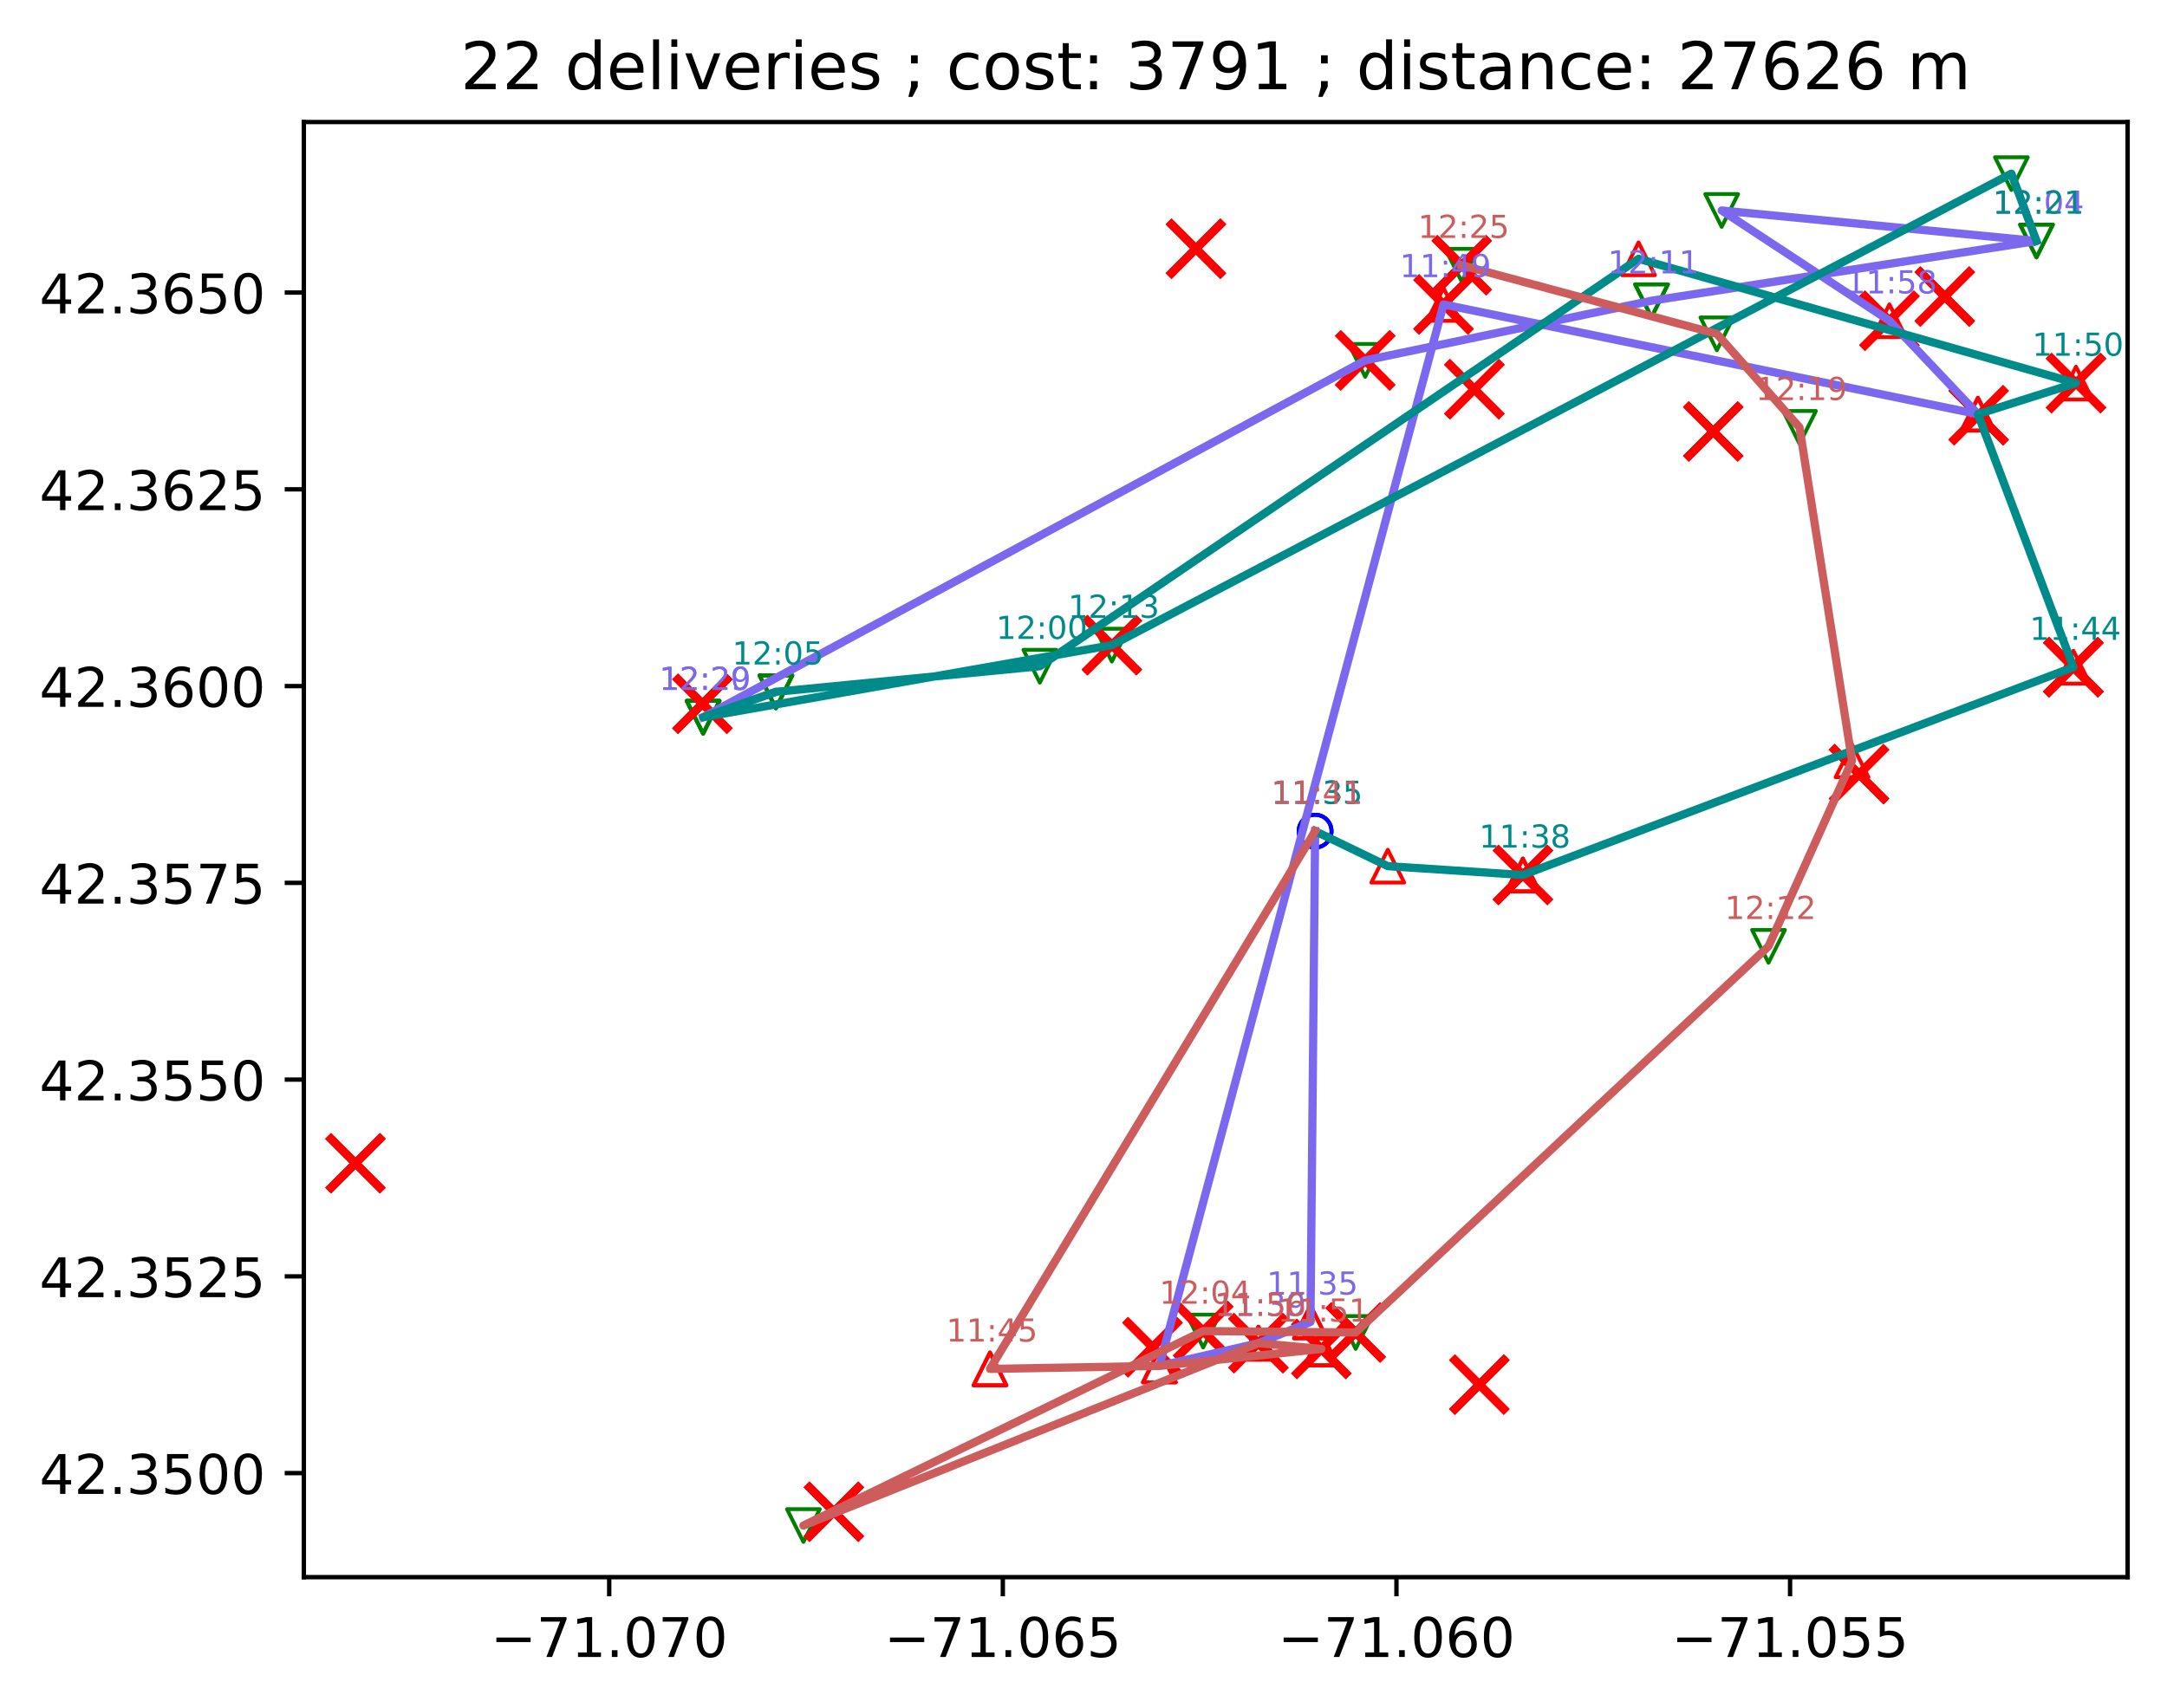 <?xml version="1.0" encoding="utf-8" standalone="no"?>
<!DOCTYPE svg PUBLIC "-//W3C//DTD SVG 1.1//EN"
  "http://www.w3.org/Graphics/SVG/1.1/DTD/svg11.dtd">
<!-- Created with matplotlib (https://matplotlib.org/) -->
<svg height="312.308pt" version="1.1" viewBox="0 0 396.198 312.308" width="396.198pt" xmlns="http://www.w3.org/2000/svg" xmlns:xlink="http://www.w3.org/1999/xlink">
 <defs>
  <style type="text/css">*{stroke-linecap:butt;stroke-linejoin:round;}</style>
 </defs>
 <g id="figure_1">
  <g id="patch_1">
   <path d="M 0 312.308 
L 396.198 312.308 
L 396.198 0 
L 0 0 
z
" style="fill:#ffffff;"/>
  </g>
  <g id="axes_1">
   <g id="patch_2">
    <path d="M 55.553 288.43 
L 388.998 288.43 
L 388.998 22.318 
L 55.553 22.318 
z
" style="fill:#ffffff;"/>
   </g>
   <g id="PathCollection_1">
    <path clip-path="url(#p4c8fd17d33)" d="M 240.447 154.999 
C 241.243 154.999 242.006 154.683 242.569 154.12 
C 243.131 153.558 243.447 152.794 243.447 151.999 
C 243.447 151.203 243.131 150.44 242.569 149.878 
C 242.006 149.315 241.243 148.999 240.447 148.999 
C 239.652 148.999 238.889 149.315 238.326 149.878 
C 237.764 150.44 237.447 151.203 237.447 151.999 
C 237.447 152.794 237.764 153.558 238.326 154.12 
C 238.889 154.683 239.652 154.999 240.447 154.999 
z
" style="fill:none;stroke:#0000ff;stroke-width:0.7;"/>
   </g>
   <g id="PathCollection_2">
    <path clip-path="url(#p4c8fd17d33)" d="M 239.598 238.757 
L 236.598 244.757 
L 242.598 244.757 
z
" style="fill:none;stroke:#ff0000;stroke-width:0.7;"/>
   </g>
   <g id="PathCollection_3">
    <path clip-path="url(#p4c8fd17d33)" d="M 239.598 238.757 
L 236.598 244.757 
L 242.598 244.757 
z
" style="fill:none;stroke:#ff0000;stroke-width:0.7;"/>
   </g>
   <g id="PathCollection_4">
    <path clip-path="url(#p4c8fd17d33)" d="M 230.084 242.643 
L 227.084 248.643 
L 233.084 248.643 
z
" style="fill:none;stroke:#ff0000;stroke-width:0.7;"/>
   </g>
   <g id="PathCollection_5">
    <path clip-path="url(#p4c8fd17d33)" d="M 230.084 242.643 
L 227.084 248.643 
L 233.084 248.643 
z
" style="fill:none;stroke:#ff0000;stroke-width:0.7;"/>
   </g>
   <g id="PathCollection_6">
    <path clip-path="url(#p4c8fd17d33)" d="M 211.977 246.803 
L 208.977 252.803 
L 214.977 252.803 
z
" style="fill:none;stroke:#ff0000;stroke-width:0.7;"/>
   </g>
   <g id="PathCollection_7">
    <path clip-path="url(#p4c8fd17d33)" d="M 263.923 52.677 
L 260.923 58.677 
L 266.923 58.677 
z
" style="fill:none;stroke:#ff0000;stroke-width:0.7;"/>
   </g>
   <g id="PathCollection_8">
    <path clip-path="url(#p4c8fd17d33)" d="M 361.627 72.742 
L 358.627 78.742 
L 364.627 78.742 
z
" style="fill:none;stroke:#ff0000;stroke-width:0.7;"/>
   </g>
   <g id="PathCollection_9">
    <path clip-path="url(#p4c8fd17d33)" d="M 345.448 55.657 
L 342.448 61.657 
L 348.448 61.657 
z
" style="fill:none;stroke:#ff0000;stroke-width:0.7;"/>
   </g>
   <g id="PathCollection_10">
    <path clip-path="url(#p4c8fd17d33)" d="M 314.776 41.491 
L 317.776 35.491 
L 311.776 35.491 
z
" style="fill:none;stroke:#008000;stroke-width:0.7;"/>
   </g>
   <g id="PathCollection_11">
    <path clip-path="url(#p4c8fd17d33)" d="M 372.335 47.076 
L 375.335 41.076 
L 369.335 41.076 
z
" style="fill:none;stroke:#008000;stroke-width:0.7;"/>
   </g>
   <g id="PathCollection_12">
    <path clip-path="url(#p4c8fd17d33)" d="M 301.951 58.001 
L 304.951 52.001 
L 298.951 52.001 
z
" style="fill:none;stroke:#008000;stroke-width:0.7;"/>
   </g>
   <g id="PathCollection_13">
    <path clip-path="url(#p4c8fd17d33)" d="M 301.951 58.001 
L 304.951 52.001 
L 298.951 52.001 
z
" style="fill:none;stroke:#008000;stroke-width:0.7;"/>
   </g>
   <g id="PathCollection_14">
    <path clip-path="url(#p4c8fd17d33)" d="M 249.602 68.911 
L 252.602 62.911 
L 246.602 62.911 
z
" style="fill:none;stroke:#008000;stroke-width:0.7;"/>
   </g>
   <g id="PathCollection_15">
    <path clip-path="url(#p4c8fd17d33)" d="M 128.552 134.171 
L 131.552 128.171 
L 125.552 128.171 
z
" style="fill:none;stroke:#008000;stroke-width:0.7;"/>
   </g>
   <g id="PathCollection_16">
    <path clip-path="url(#p4c8fd17d33)" d="M 141.866 129.522 
L 144.866 123.522 
L 138.866 123.522 
z
" style="fill:none;stroke:#008000;stroke-width:0.7;"/>
   </g>
   <g id="PathCollection_17">
    <path clip-path="url(#p4c8fd17d33)" d="M 128.552 134.171 
L 131.552 128.171 
L 125.552 128.171 
z
" style="fill:none;stroke:#008000;stroke-width:0.7;"/>
   </g>
   <g id="PathCollection_18">
    <defs>
     <path d="M -5 5 
L 5 -5 
M -5 -5 
L 5 5 
" id="m16208bd6ae" style="stroke:#ff0000;stroke-width:1.5;"/>
    </defs>
    <g clip-path="url(#p4c8fd17d33)">
     <use style="fill:#ff0000;stroke:#ff0000;stroke-width:1.5;" x="218.656" xlink:href="#m16208bd6ae" y="45.487"/>
     <use style="fill:#ff0000;stroke:#ff0000;stroke-width:1.5;" x="379.561" xlink:href="#m16208bd6ae" y="70.056"/>
     <use style="fill:#ff0000;stroke:#ff0000;stroke-width:1.5;" x="152.46" xlink:href="#m16208bd6ae" y="276.474"/>
     <use style="fill:#ff0000;stroke:#ff0000;stroke-width:1.5;" x="313.236" xlink:href="#m16208bd6ae" y="78.908"/>
     <use style="fill:#ff0000;stroke:#ff0000;stroke-width:1.5;" x="64.99" xlink:href="#m16208bd6ae" y="212.74"/>
     <use style="fill:#ff0000;stroke:#ff0000;stroke-width:1.5;" x="263.923" xlink:href="#m16208bd6ae" y="55.677"/>
     <use style="fill:#ff0000;stroke:#ff0000;stroke-width:1.5;" x="269.566" xlink:href="#m16208bd6ae" y="71.179"/>
     <use style="fill:#ff0000;stroke:#ff0000;stroke-width:1.5;" x="230.084" xlink:href="#m16208bd6ae" y="245.643"/>
     <use style="fill:#ff0000;stroke:#ff0000;stroke-width:1.5;" x="267.248" xlink:href="#m16208bd6ae" y="48.509"/>
     <use style="fill:#ff0000;stroke:#ff0000;stroke-width:1.5;" x="278.432" xlink:href="#m16208bd6ae" y="160.016"/>
     <use style="fill:#ff0000;stroke:#ff0000;stroke-width:1.5;" x="128.423" xlink:href="#m16208bd6ae" y="128.71"/>
     <use style="fill:#ff0000;stroke:#ff0000;stroke-width:1.5;" x="379.086" xlink:href="#m16208bd6ae" y="122.017"/>
     <use style="fill:#ff0000;stroke:#ff0000;stroke-width:1.5;" x="339.892" xlink:href="#m16208bd6ae" y="141.578"/>
     <use style="fill:#ff0000;stroke:#ff0000;stroke-width:1.5;" x="361.756" xlink:href="#m16208bd6ae" y="75.943"/>
     <use style="fill:#ff0000;stroke:#ff0000;stroke-width:1.5;" x="355.567" xlink:href="#m16208bd6ae" y="54.238"/>
     <use style="fill:#ff0000;stroke:#ff0000;stroke-width:1.5;" x="247.86" xlink:href="#m16208bd6ae" y="243.686"/>
     <use style="fill:#ff0000;stroke:#ff0000;stroke-width:1.5;" x="379.086" xlink:href="#m16208bd6ae" y="122.017"/>
     <use style="fill:#ff0000;stroke:#ff0000;stroke-width:1.5;" x="219.98" xlink:href="#m16208bd6ae" y="243.427"/>
     <use style="fill:#ff0000;stroke:#ff0000;stroke-width:1.5;" x="241.585" xlink:href="#m16208bd6ae" y="246.694"/>
     <use style="fill:#ff0000;stroke:#ff0000;stroke-width:1.5;" x="249.602" xlink:href="#m16208bd6ae" y="65.911"/>
     <use style="fill:#ff0000;stroke:#ff0000;stroke-width:1.5;" x="345.448" xlink:href="#m16208bd6ae" y="58.657"/>
     <use style="fill:#ff0000;stroke:#ff0000;stroke-width:1.5;" x="210.71" xlink:href="#m16208bd6ae" y="246.377"/>
     <use style="fill:#ff0000;stroke:#ff0000;stroke-width:1.5;" x="270.472" xlink:href="#m16208bd6ae" y="253.214"/>
     <use style="fill:#ff0000;stroke:#ff0000;stroke-width:1.5;" x="203.283" xlink:href="#m16208bd6ae" y="117.987"/>
    </g>
   </g>
   <g id="PathCollection_19">
    <path clip-path="url(#p4c8fd17d33)" d="M 240.447 154.999 
C 241.243 154.999 242.006 154.683 242.569 154.12 
C 243.131 153.558 243.447 152.794 243.447 151.999 
C 243.447 151.203 243.131 150.44 242.569 149.878 
C 242.006 149.315 241.243 148.999 240.447 148.999 
C 239.652 148.999 238.889 149.315 238.326 149.878 
C 237.764 150.44 237.447 151.203 237.447 151.999 
C 237.447 152.794 237.764 153.558 238.326 154.12 
C 238.889 154.683 239.652 154.999 240.447 154.999 
z
" style="fill:none;stroke:#0000ff;stroke-width:0.7;"/>
   </g>
   <g id="PathCollection_20">
    <path clip-path="url(#p4c8fd17d33)" d="M 253.733 155.404 
L 250.733 161.404 
L 256.733 161.404 
z
" style="fill:none;stroke:#ff0000;stroke-width:0.7;"/>
   </g>
   <g id="PathCollection_21">
    <path clip-path="url(#p4c8fd17d33)" d="M 278.432 157.016 
L 275.432 163.016 
L 281.432 163.016 
z
" style="fill:none;stroke:#ff0000;stroke-width:0.7;"/>
   </g>
   <g id="PathCollection_22">
    <path clip-path="url(#p4c8fd17d33)" d="M 278.432 157.016 
L 275.432 163.016 
L 281.432 163.016 
z
" style="fill:none;stroke:#ff0000;stroke-width:0.7;"/>
   </g>
   <g id="PathCollection_23">
    <path clip-path="url(#p4c8fd17d33)" d="M 379.086 119.017 
L 376.086 125.017 
L 382.086 125.017 
z
" style="fill:none;stroke:#ff0000;stroke-width:0.7;"/>
   </g>
   <g id="PathCollection_24">
    <path clip-path="url(#p4c8fd17d33)" d="M 361.627 72.742 
L 358.627 78.742 
L 364.627 78.742 
z
" style="fill:none;stroke:#ff0000;stroke-width:0.7;"/>
   </g>
   <g id="PathCollection_25">
    <path clip-path="url(#p4c8fd17d33)" d="M 379.561 67.056 
L 376.561 73.056 
L 382.561 73.056 
z
" style="fill:none;stroke:#ff0000;stroke-width:0.7;"/>
   </g>
   <g id="PathCollection_26">
    <path clip-path="url(#p4c8fd17d33)" d="M 299.576 44.329 
L 296.576 50.329 
L 302.576 50.329 
z
" style="fill:none;stroke:#ff0000;stroke-width:0.7;"/>
   </g>
   <g id="PathCollection_27">
    <path clip-path="url(#p4c8fd17d33)" d="M 190.113 124.844 
L 193.113 118.844 
L 187.113 118.844 
z
" style="fill:none;stroke:#008000;stroke-width:0.7;"/>
   </g>
   <g id="PathCollection_28">
    <path clip-path="url(#p4c8fd17d33)" d="M 141.866 129.522 
L 144.866 123.522 
L 138.866 123.522 
z
" style="fill:none;stroke:#008000;stroke-width:0.7;"/>
   </g>
   <g id="PathCollection_29">
    <path clip-path="url(#p4c8fd17d33)" d="M 141.866 129.522 
L 144.866 123.522 
L 138.866 123.522 
z
" style="fill:none;stroke:#008000;stroke-width:0.7;"/>
   </g>
   <g id="PathCollection_30">
    <path clip-path="url(#p4c8fd17d33)" d="M 128.552 134.171 
L 131.552 128.171 
L 125.552 128.171 
z
" style="fill:none;stroke:#008000;stroke-width:0.7;"/>
   </g>
   <g id="PathCollection_31">
    <path clip-path="url(#p4c8fd17d33)" d="M 203.283 120.987 
L 206.283 114.987 
L 200.283 114.987 
z
" style="fill:none;stroke:#008000;stroke-width:0.7;"/>
   </g>
   <g id="PathCollection_32">
    <path clip-path="url(#p4c8fd17d33)" d="M 367.744 34.755 
L 370.744 28.755 
L 364.744 28.755 
z
" style="fill:none;stroke:#008000;stroke-width:0.7;"/>
   </g>
   <g id="PathCollection_33">
    <path clip-path="url(#p4c8fd17d33)" d="M 372.335 47.076 
L 375.335 41.076 
L 369.335 41.076 
z
" style="fill:none;stroke:#008000;stroke-width:0.7;"/>
   </g>
   <g id="PathCollection_34">
    <g clip-path="url(#p4c8fd17d33)">
     <use style="fill:#ff0000;stroke:#ff0000;stroke-width:1.5;" x="218.656" xlink:href="#m16208bd6ae" y="45.487"/>
     <use style="fill:#ff0000;stroke:#ff0000;stroke-width:1.5;" x="379.561" xlink:href="#m16208bd6ae" y="70.056"/>
     <use style="fill:#ff0000;stroke:#ff0000;stroke-width:1.5;" x="152.46" xlink:href="#m16208bd6ae" y="276.474"/>
     <use style="fill:#ff0000;stroke:#ff0000;stroke-width:1.5;" x="313.236" xlink:href="#m16208bd6ae" y="78.908"/>
     <use style="fill:#ff0000;stroke:#ff0000;stroke-width:1.5;" x="64.99" xlink:href="#m16208bd6ae" y="212.74"/>
     <use style="fill:#ff0000;stroke:#ff0000;stroke-width:1.5;" x="263.923" xlink:href="#m16208bd6ae" y="55.677"/>
     <use style="fill:#ff0000;stroke:#ff0000;stroke-width:1.5;" x="269.566" xlink:href="#m16208bd6ae" y="71.179"/>
     <use style="fill:#ff0000;stroke:#ff0000;stroke-width:1.5;" x="230.084" xlink:href="#m16208bd6ae" y="245.643"/>
     <use style="fill:#ff0000;stroke:#ff0000;stroke-width:1.5;" x="267.248" xlink:href="#m16208bd6ae" y="48.509"/>
     <use style="fill:#ff0000;stroke:#ff0000;stroke-width:1.5;" x="278.432" xlink:href="#m16208bd6ae" y="160.016"/>
     <use style="fill:#ff0000;stroke:#ff0000;stroke-width:1.5;" x="128.423" xlink:href="#m16208bd6ae" y="128.71"/>
     <use style="fill:#ff0000;stroke:#ff0000;stroke-width:1.5;" x="379.086" xlink:href="#m16208bd6ae" y="122.017"/>
     <use style="fill:#ff0000;stroke:#ff0000;stroke-width:1.5;" x="339.892" xlink:href="#m16208bd6ae" y="141.578"/>
     <use style="fill:#ff0000;stroke:#ff0000;stroke-width:1.5;" x="361.756" xlink:href="#m16208bd6ae" y="75.943"/>
     <use style="fill:#ff0000;stroke:#ff0000;stroke-width:1.5;" x="355.567" xlink:href="#m16208bd6ae" y="54.238"/>
     <use style="fill:#ff0000;stroke:#ff0000;stroke-width:1.5;" x="247.86" xlink:href="#m16208bd6ae" y="243.686"/>
     <use style="fill:#ff0000;stroke:#ff0000;stroke-width:1.5;" x="379.086" xlink:href="#m16208bd6ae" y="122.017"/>
     <use style="fill:#ff0000;stroke:#ff0000;stroke-width:1.5;" x="219.98" xlink:href="#m16208bd6ae" y="243.427"/>
     <use style="fill:#ff0000;stroke:#ff0000;stroke-width:1.5;" x="241.585" xlink:href="#m16208bd6ae" y="246.694"/>
     <use style="fill:#ff0000;stroke:#ff0000;stroke-width:1.5;" x="249.602" xlink:href="#m16208bd6ae" y="65.911"/>
     <use style="fill:#ff0000;stroke:#ff0000;stroke-width:1.5;" x="345.448" xlink:href="#m16208bd6ae" y="58.657"/>
     <use style="fill:#ff0000;stroke:#ff0000;stroke-width:1.5;" x="210.71" xlink:href="#m16208bd6ae" y="246.377"/>
     <use style="fill:#ff0000;stroke:#ff0000;stroke-width:1.5;" x="270.472" xlink:href="#m16208bd6ae" y="253.214"/>
     <use style="fill:#ff0000;stroke:#ff0000;stroke-width:1.5;" x="203.283" xlink:href="#m16208bd6ae" y="117.987"/>
    </g>
   </g>
   <g id="PathCollection_35">
    <path clip-path="url(#p4c8fd17d33)" d="M 240.447 154.999 
C 241.243 154.999 242.006 154.683 242.569 154.12 
C 243.131 153.558 243.447 152.794 243.447 151.999 
C 243.447 151.203 243.131 150.44 242.569 149.878 
C 242.006 149.315 241.243 148.999 240.447 148.999 
C 239.652 148.999 238.889 149.315 238.326 149.878 
C 237.764 150.44 237.447 151.203 237.447 151.999 
C 237.447 152.794 237.764 153.558 238.326 154.12 
C 238.889 154.683 239.652 154.999 240.447 154.999 
z
" style="fill:none;stroke:#0000ff;stroke-width:0.7;"/>
   </g>
   <g id="PathCollection_36">
    <path clip-path="url(#p4c8fd17d33)" d="M 181.002 247.35 
L 178.002 253.35 
L 184.002 253.35 
z
" style="fill:none;stroke:#ff0000;stroke-width:0.7;"/>
   </g>
   <g id="PathCollection_37">
    <path clip-path="url(#p4c8fd17d33)" d="M 181.002 247.35 
L 178.002 253.35 
L 184.002 253.35 
z
" style="fill:none;stroke:#ff0000;stroke-width:0.7;"/>
   </g>
   <g id="PathCollection_38">
    <path clip-path="url(#p4c8fd17d33)" d="M 211.977 246.803 
L 208.977 252.803 
L 214.977 252.803 
z
" style="fill:none;stroke:#ff0000;stroke-width:0.7;"/>
   </g>
   <g id="PathCollection_39">
    <path clip-path="url(#p4c8fd17d33)" d="M 241.585 243.694 
L 238.585 249.694 
L 244.585 249.694 
z
" style="fill:none;stroke:#ff0000;stroke-width:0.7;"/>
   </g>
   <g id="PathCollection_40">
    <path clip-path="url(#p4c8fd17d33)" d="M 241.585 243.694 
L 238.585 249.694 
L 244.585 249.694 
z
" style="fill:none;stroke:#ff0000;stroke-width:0.7;"/>
   </g>
   <g id="PathCollection_41">
    <path clip-path="url(#p4c8fd17d33)" d="M 230.084 242.643 
L 227.084 248.643 
L 233.084 248.643 
z
" style="fill:none;stroke:#ff0000;stroke-width:0.7;"/>
   </g>
   <g id="PathCollection_42">
    <path clip-path="url(#p4c8fd17d33)" d="M 146.889 281.993 
L 149.889 275.993 
L 143.889 275.993 
z
" style="fill:none;stroke:#008000;stroke-width:0.7;"/>
   </g>
   <g id="PathCollection_43">
    <path clip-path="url(#p4c8fd17d33)" d="M 219.98 246.427 
L 222.98 240.427 
L 216.98 240.427 
z
" style="fill:none;stroke:#008000;stroke-width:0.7;"/>
   </g>
   <g id="PathCollection_44">
    <path clip-path="url(#p4c8fd17d33)" d="M 247.86 246.686 
L 250.86 240.686 
L 244.86 240.686 
z
" style="fill:none;stroke:#008000;stroke-width:0.7;"/>
   </g>
   <g id="PathCollection_45">
    <path clip-path="url(#p4c8fd17d33)" d="M 323.34 176.071 
L 326.34 170.071 
L 320.34 170.071 
z
" style="fill:none;stroke:#008000;stroke-width:0.7;"/>
   </g>
   <g id="PathCollection_46">
    <path clip-path="url(#p4c8fd17d33)" d="M 338.611 136.131 
L 335.611 142.131 
L 341.611 142.131 
z
" style="fill:none;stroke:#ff0000;stroke-width:0.7;"/>
   </g>
   <g id="PathCollection_47">
    <path clip-path="url(#p4c8fd17d33)" d="M 329.011 81.16 
L 332.011 75.16 
L 326.011 75.16 
z
" style="fill:none;stroke:#008000;stroke-width:0.7;"/>
   </g>
   <g id="PathCollection_48">
    <path clip-path="url(#p4c8fd17d33)" d="M 313.898 64.06 
L 316.898 58.06 
L 310.898 58.06 
z
" style="fill:none;stroke:#008000;stroke-width:0.7;"/>
   </g>
   <g id="PathCollection_49">
    <path clip-path="url(#p4c8fd17d33)" d="M 267.248 51.509 
L 270.248 45.509 
L 264.248 45.509 
z
" style="fill:none;stroke:#008000;stroke-width:0.7;"/>
   </g>
   <g id="PathCollection_50">
    <g clip-path="url(#p4c8fd17d33)">
     <use style="fill:#ff0000;stroke:#ff0000;stroke-width:1.5;" x="218.656" xlink:href="#m16208bd6ae" y="45.487"/>
     <use style="fill:#ff0000;stroke:#ff0000;stroke-width:1.5;" x="379.561" xlink:href="#m16208bd6ae" y="70.056"/>
     <use style="fill:#ff0000;stroke:#ff0000;stroke-width:1.5;" x="152.46" xlink:href="#m16208bd6ae" y="276.474"/>
     <use style="fill:#ff0000;stroke:#ff0000;stroke-width:1.5;" x="313.236" xlink:href="#m16208bd6ae" y="78.908"/>
     <use style="fill:#ff0000;stroke:#ff0000;stroke-width:1.5;" x="64.99" xlink:href="#m16208bd6ae" y="212.74"/>
     <use style="fill:#ff0000;stroke:#ff0000;stroke-width:1.5;" x="263.923" xlink:href="#m16208bd6ae" y="55.677"/>
     <use style="fill:#ff0000;stroke:#ff0000;stroke-width:1.5;" x="269.566" xlink:href="#m16208bd6ae" y="71.179"/>
     <use style="fill:#ff0000;stroke:#ff0000;stroke-width:1.5;" x="230.084" xlink:href="#m16208bd6ae" y="245.643"/>
     <use style="fill:#ff0000;stroke:#ff0000;stroke-width:1.5;" x="267.248" xlink:href="#m16208bd6ae" y="48.509"/>
     <use style="fill:#ff0000;stroke:#ff0000;stroke-width:1.5;" x="278.432" xlink:href="#m16208bd6ae" y="160.016"/>
     <use style="fill:#ff0000;stroke:#ff0000;stroke-width:1.5;" x="128.423" xlink:href="#m16208bd6ae" y="128.71"/>
     <use style="fill:#ff0000;stroke:#ff0000;stroke-width:1.5;" x="379.086" xlink:href="#m16208bd6ae" y="122.017"/>
     <use style="fill:#ff0000;stroke:#ff0000;stroke-width:1.5;" x="339.892" xlink:href="#m16208bd6ae" y="141.578"/>
     <use style="fill:#ff0000;stroke:#ff0000;stroke-width:1.5;" x="361.756" xlink:href="#m16208bd6ae" y="75.943"/>
     <use style="fill:#ff0000;stroke:#ff0000;stroke-width:1.5;" x="355.567" xlink:href="#m16208bd6ae" y="54.238"/>
     <use style="fill:#ff0000;stroke:#ff0000;stroke-width:1.5;" x="247.86" xlink:href="#m16208bd6ae" y="243.686"/>
     <use style="fill:#ff0000;stroke:#ff0000;stroke-width:1.5;" x="379.086" xlink:href="#m16208bd6ae" y="122.017"/>
     <use style="fill:#ff0000;stroke:#ff0000;stroke-width:1.5;" x="219.98" xlink:href="#m16208bd6ae" y="243.427"/>
     <use style="fill:#ff0000;stroke:#ff0000;stroke-width:1.5;" x="241.585" xlink:href="#m16208bd6ae" y="246.694"/>
     <use style="fill:#ff0000;stroke:#ff0000;stroke-width:1.5;" x="249.602" xlink:href="#m16208bd6ae" y="65.911"/>
     <use style="fill:#ff0000;stroke:#ff0000;stroke-width:1.5;" x="345.448" xlink:href="#m16208bd6ae" y="58.657"/>
     <use style="fill:#ff0000;stroke:#ff0000;stroke-width:1.5;" x="210.71" xlink:href="#m16208bd6ae" y="246.377"/>
     <use style="fill:#ff0000;stroke:#ff0000;stroke-width:1.5;" x="270.472" xlink:href="#m16208bd6ae" y="253.214"/>
     <use style="fill:#ff0000;stroke:#ff0000;stroke-width:1.5;" x="203.283" xlink:href="#m16208bd6ae" y="117.987"/>
    </g>
   </g>
   <g id="matplotlib.axis_1">
    <g id="xtick_1">
     <g id="line2d_1">
      <defs>
       <path d="M 0 0 
L 0 3.5 
" id="m3939047cc5" style="stroke:#000000;stroke-width:0.8;"/>
      </defs>
      <g>
       <use style="stroke:#000000;stroke-width:0.8;" x="111.381" xlink:href="#m3939047cc5" y="288.43"/>
      </g>
     </g>
     <g id="text_1">
      <!-- −71.070 -->
      <g transform="translate(89.695 303.029)scale(0.1 -0.1)">
       <defs>
        <path d="M 10.594 35.5 
L 73.188 35.5 
L 73.188 27.203 
L 10.594 27.203 
z
" id="DejaVuSans-8722"/>
        <path d="M 8.203 72.906 
L 55.078 72.906 
L 55.078 68.703 
L 28.609 0 
L 18.312 0 
L 43.219 64.594 
L 8.203 64.594 
z
" id="DejaVuSans-55"/>
        <path d="M 12.406 8.297 
L 28.516 8.297 
L 28.516 63.922 
L 10.984 60.406 
L 10.984 69.391 
L 28.422 72.906 
L 38.281 72.906 
L 38.281 8.297 
L 54.391 8.297 
L 54.391 0 
L 12.406 0 
z
" id="DejaVuSans-49"/>
        <path d="M 10.688 12.406 
L 21 12.406 
L 21 0 
L 10.688 0 
z
" id="DejaVuSans-46"/>
        <path d="M 31.781 66.406 
Q 24.172 66.406 20.328 58.906 
Q 16.5 51.422 16.5 36.375 
Q 16.5 21.391 20.328 13.891 
Q 24.172 6.391 31.781 6.391 
Q 39.453 6.391 43.281 13.891 
Q 47.125 21.391 47.125 36.375 
Q 47.125 51.422 43.281 58.906 
Q 39.453 66.406 31.781 66.406 
z
M 31.781 74.219 
Q 44.047 74.219 50.516 64.516 
Q 56.984 54.828 56.984 36.375 
Q 56.984 17.969 50.516 8.266 
Q 44.047 -1.422 31.781 -1.422 
Q 19.531 -1.422 13.062 8.266 
Q 6.594 17.969 6.594 36.375 
Q 6.594 54.828 13.062 64.516 
Q 19.531 74.219 31.781 74.219 
z
" id="DejaVuSans-48"/>
       </defs>
       <use xlink:href="#DejaVuSans-8722"/>
       <use x="83.789" xlink:href="#DejaVuSans-55"/>
       <use x="147.412" xlink:href="#DejaVuSans-49"/>
       <use x="211.035" xlink:href="#DejaVuSans-46"/>
       <use x="242.822" xlink:href="#DejaVuSans-48"/>
       <use x="306.445" xlink:href="#DejaVuSans-55"/>
       <use x="370.068" xlink:href="#DejaVuSans-48"/>
      </g>
     </g>
    </g>
    <g id="xtick_2">
     <g id="line2d_2">
      <g>
       <use style="stroke:#000000;stroke-width:0.8;" x="183.348" xlink:href="#m3939047cc5" y="288.43"/>
      </g>
     </g>
     <g id="text_2">
      <!-- −71.065 -->
      <g transform="translate(161.663 303.029)scale(0.1 -0.1)">
       <defs>
        <path d="M 33.016 40.375 
Q 26.375 40.375 22.484 35.828 
Q 18.609 31.297 18.609 23.391 
Q 18.609 15.531 22.484 10.953 
Q 26.375 6.391 33.016 6.391 
Q 39.656 6.391 43.531 10.953 
Q 47.406 15.531 47.406 23.391 
Q 47.406 31.297 43.531 35.828 
Q 39.656 40.375 33.016 40.375 
z
M 52.594 71.297 
L 52.594 62.312 
Q 48.875 64.062 45.094 64.984 
Q 41.312 65.922 37.594 65.922 
Q 27.828 65.922 22.672 59.328 
Q 17.531 52.734 16.797 39.406 
Q 19.672 43.656 24.016 45.922 
Q 28.375 48.188 33.594 48.188 
Q 44.578 48.188 50.953 41.516 
Q 57.328 34.859 57.328 23.391 
Q 57.328 12.156 50.688 5.359 
Q 44.047 -1.422 33.016 -1.422 
Q 20.359 -1.422 13.672 8.266 
Q 6.984 17.969 6.984 36.375 
Q 6.984 53.656 15.188 63.938 
Q 23.391 74.219 37.203 74.219 
Q 40.922 74.219 44.703 73.484 
Q 48.484 72.75 52.594 71.297 
z
" id="DejaVuSans-54"/>
        <path d="M 10.797 72.906 
L 49.516 72.906 
L 49.516 64.594 
L 19.828 64.594 
L 19.828 46.734 
Q 21.969 47.469 24.109 47.828 
Q 26.266 48.188 28.422 48.188 
Q 40.625 48.188 47.75 41.5 
Q 54.891 34.812 54.891 23.391 
Q 54.891 11.625 47.562 5.094 
Q 40.234 -1.422 26.906 -1.422 
Q 22.312 -1.422 17.547 -0.641 
Q 12.797 0.141 7.719 1.703 
L 7.719 11.625 
Q 12.109 9.234 16.797 8.062 
Q 21.484 6.891 26.703 6.891 
Q 35.156 6.891 40.078 11.328 
Q 45.016 15.766 45.016 23.391 
Q 45.016 31 40.078 35.438 
Q 35.156 39.891 26.703 39.891 
Q 22.75 39.891 18.812 39.016 
Q 14.891 38.141 10.797 36.281 
z
" id="DejaVuSans-53"/>
       </defs>
       <use xlink:href="#DejaVuSans-8722"/>
       <use x="83.789" xlink:href="#DejaVuSans-55"/>
       <use x="147.412" xlink:href="#DejaVuSans-49"/>
       <use x="211.035" xlink:href="#DejaVuSans-46"/>
       <use x="242.822" xlink:href="#DejaVuSans-48"/>
       <use x="306.445" xlink:href="#DejaVuSans-54"/>
       <use x="370.068" xlink:href="#DejaVuSans-53"/>
      </g>
     </g>
    </g>
    <g id="xtick_3">
     <g id="line2d_3">
      <g>
       <use style="stroke:#000000;stroke-width:0.8;" x="255.316" xlink:href="#m3939047cc5" y="288.43"/>
      </g>
     </g>
     <g id="text_3">
      <!-- −71.060 -->
      <g transform="translate(233.631 303.029)scale(0.1 -0.1)">
       <use xlink:href="#DejaVuSans-8722"/>
       <use x="83.789" xlink:href="#DejaVuSans-55"/>
       <use x="147.412" xlink:href="#DejaVuSans-49"/>
       <use x="211.035" xlink:href="#DejaVuSans-46"/>
       <use x="242.822" xlink:href="#DejaVuSans-48"/>
       <use x="306.445" xlink:href="#DejaVuSans-54"/>
       <use x="370.068" xlink:href="#DejaVuSans-48"/>
      </g>
     </g>
    </g>
    <g id="xtick_4">
     <g id="line2d_4">
      <g>
       <use style="stroke:#000000;stroke-width:0.8;" x="327.284" xlink:href="#m3939047cc5" y="288.43"/>
      </g>
     </g>
     <g id="text_4">
      <!-- −71.055 -->
      <g transform="translate(305.598 303.029)scale(0.1 -0.1)">
       <use xlink:href="#DejaVuSans-8722"/>
       <use x="83.789" xlink:href="#DejaVuSans-55"/>
       <use x="147.412" xlink:href="#DejaVuSans-49"/>
       <use x="211.035" xlink:href="#DejaVuSans-46"/>
       <use x="242.822" xlink:href="#DejaVuSans-48"/>
       <use x="306.445" xlink:href="#DejaVuSans-53"/>
       <use x="370.068" xlink:href="#DejaVuSans-53"/>
      </g>
     </g>
    </g>
   </g>
   <g id="matplotlib.axis_2">
    <g id="ytick_1">
     <g id="line2d_5">
      <defs>
       <path d="M 0 0 
L -3.5 0 
" id="m82bc20796f" style="stroke:#000000;stroke-width:0.8;"/>
      </defs>
      <g>
       <use style="stroke:#000000;stroke-width:0.8;" x="55.553" xlink:href="#m82bc20796f" y="269.407"/>
      </g>
     </g>
     <g id="text_5">
      <!-- 42.3500 -->
      <g transform="translate(7.2 273.206)scale(0.1 -0.1)">
       <defs>
        <path d="M 37.797 64.312 
L 12.891 25.391 
L 37.797 25.391 
z
M 35.203 72.906 
L 47.609 72.906 
L 47.609 25.391 
L 58.016 25.391 
L 58.016 17.188 
L 47.609 17.188 
L 47.609 0 
L 37.797 0 
L 37.797 17.188 
L 4.891 17.188 
L 4.891 26.703 
z
" id="DejaVuSans-52"/>
        <path d="M 19.188 8.297 
L 53.609 8.297 
L 53.609 0 
L 7.328 0 
L 7.328 8.297 
Q 12.938 14.109 22.625 23.891 
Q 32.328 33.688 34.812 36.531 
Q 39.547 41.844 41.422 45.531 
Q 43.312 49.219 43.312 52.781 
Q 43.312 58.594 39.234 62.25 
Q 35.156 65.922 28.609 65.922 
Q 23.969 65.922 18.812 64.312 
Q 13.672 62.703 7.812 59.422 
L 7.812 69.391 
Q 13.766 71.781 18.938 73 
Q 24.125 74.219 28.422 74.219 
Q 39.75 74.219 46.484 68.547 
Q 53.219 62.891 53.219 53.422 
Q 53.219 48.922 51.531 44.891 
Q 49.859 40.875 45.406 35.406 
Q 44.188 33.984 37.641 27.219 
Q 31.109 20.453 19.188 8.297 
z
" id="DejaVuSans-50"/>
        <path d="M 40.578 39.312 
Q 47.656 37.797 51.625 33 
Q 55.609 28.219 55.609 21.188 
Q 55.609 10.406 48.188 4.484 
Q 40.766 -1.422 27.094 -1.422 
Q 22.516 -1.422 17.656 -0.516 
Q 12.797 0.391 7.625 2.203 
L 7.625 11.719 
Q 11.719 9.328 16.594 8.109 
Q 21.484 6.891 26.812 6.891 
Q 36.078 6.891 40.938 10.547 
Q 45.797 14.203 45.797 21.188 
Q 45.797 27.641 41.281 31.266 
Q 36.766 34.906 28.719 34.906 
L 20.219 34.906 
L 20.219 43.016 
L 29.109 43.016 
Q 36.375 43.016 40.234 45.922 
Q 44.094 48.828 44.094 54.297 
Q 44.094 59.906 40.109 62.906 
Q 36.141 65.922 28.719 65.922 
Q 24.656 65.922 20.016 65.031 
Q 15.375 64.156 9.812 62.312 
L 9.812 71.094 
Q 15.438 72.656 20.344 73.438 
Q 25.25 74.219 29.594 74.219 
Q 40.828 74.219 47.359 69.109 
Q 53.906 64.016 53.906 55.328 
Q 53.906 49.266 50.438 45.094 
Q 46.969 40.922 40.578 39.312 
z
" id="DejaVuSans-51"/>
       </defs>
       <use xlink:href="#DejaVuSans-52"/>
       <use x="63.623" xlink:href="#DejaVuSans-50"/>
       <use x="127.246" xlink:href="#DejaVuSans-46"/>
       <use x="159.033" xlink:href="#DejaVuSans-51"/>
       <use x="222.656" xlink:href="#DejaVuSans-53"/>
       <use x="286.279" xlink:href="#DejaVuSans-48"/>
       <use x="349.902" xlink:href="#DejaVuSans-48"/>
      </g>
     </g>
    </g>
    <g id="ytick_2">
     <g id="line2d_6">
      <g>
       <use style="stroke:#000000;stroke-width:0.8;" x="55.553" xlink:href="#m82bc20796f" y="233.423"/>
      </g>
     </g>
     <g id="text_6">
      <!-- 42.3525 -->
      <g transform="translate(7.2 237.222)scale(0.1 -0.1)">
       <use xlink:href="#DejaVuSans-52"/>
       <use x="63.623" xlink:href="#DejaVuSans-50"/>
       <use x="127.246" xlink:href="#DejaVuSans-46"/>
       <use x="159.033" xlink:href="#DejaVuSans-51"/>
       <use x="222.656" xlink:href="#DejaVuSans-53"/>
       <use x="286.279" xlink:href="#DejaVuSans-50"/>
       <use x="349.902" xlink:href="#DejaVuSans-53"/>
      </g>
     </g>
    </g>
    <g id="ytick_3">
     <g id="line2d_7">
      <g>
       <use style="stroke:#000000;stroke-width:0.8;" x="55.553" xlink:href="#m82bc20796f" y="197.439"/>
      </g>
     </g>
     <g id="text_7">
      <!-- 42.3550 -->
      <g transform="translate(7.2 201.238)scale(0.1 -0.1)">
       <use xlink:href="#DejaVuSans-52"/>
       <use x="63.623" xlink:href="#DejaVuSans-50"/>
       <use x="127.246" xlink:href="#DejaVuSans-46"/>
       <use x="159.033" xlink:href="#DejaVuSans-51"/>
       <use x="222.656" xlink:href="#DejaVuSans-53"/>
       <use x="286.279" xlink:href="#DejaVuSans-53"/>
       <use x="349.902" xlink:href="#DejaVuSans-48"/>
      </g>
     </g>
    </g>
    <g id="ytick_4">
     <g id="line2d_8">
      <g>
       <use style="stroke:#000000;stroke-width:0.8;" x="55.553" xlink:href="#m82bc20796f" y="161.455"/>
      </g>
     </g>
     <g id="text_8">
      <!-- 42.3575 -->
      <g transform="translate(7.2 165.255)scale(0.1 -0.1)">
       <use xlink:href="#DejaVuSans-52"/>
       <use x="63.623" xlink:href="#DejaVuSans-50"/>
       <use x="127.246" xlink:href="#DejaVuSans-46"/>
       <use x="159.033" xlink:href="#DejaVuSans-51"/>
       <use x="222.656" xlink:href="#DejaVuSans-53"/>
       <use x="286.279" xlink:href="#DejaVuSans-55"/>
       <use x="349.902" xlink:href="#DejaVuSans-53"/>
      </g>
     </g>
    </g>
    <g id="ytick_5">
     <g id="line2d_9">
      <g>
       <use style="stroke:#000000;stroke-width:0.8;" x="55.553" xlink:href="#m82bc20796f" y="125.472"/>
      </g>
     </g>
     <g id="text_9">
      <!-- 42.3600 -->
      <g transform="translate(7.2 129.271)scale(0.1 -0.1)">
       <use xlink:href="#DejaVuSans-52"/>
       <use x="63.623" xlink:href="#DejaVuSans-50"/>
       <use x="127.246" xlink:href="#DejaVuSans-46"/>
       <use x="159.033" xlink:href="#DejaVuSans-51"/>
       <use x="222.656" xlink:href="#DejaVuSans-54"/>
       <use x="286.279" xlink:href="#DejaVuSans-48"/>
       <use x="349.902" xlink:href="#DejaVuSans-48"/>
      </g>
     </g>
    </g>
    <g id="ytick_6">
     <g id="line2d_10">
      <g>
       <use style="stroke:#000000;stroke-width:0.8;" x="55.553" xlink:href="#m82bc20796f" y="89.488"/>
      </g>
     </g>
     <g id="text_10">
      <!-- 42.3625 -->
      <g transform="translate(7.2 93.287)scale(0.1 -0.1)">
       <use xlink:href="#DejaVuSans-52"/>
       <use x="63.623" xlink:href="#DejaVuSans-50"/>
       <use x="127.246" xlink:href="#DejaVuSans-46"/>
       <use x="159.033" xlink:href="#DejaVuSans-51"/>
       <use x="222.656" xlink:href="#DejaVuSans-54"/>
       <use x="286.279" xlink:href="#DejaVuSans-50"/>
       <use x="349.902" xlink:href="#DejaVuSans-53"/>
      </g>
     </g>
    </g>
    <g id="ytick_7">
     <g id="line2d_11">
      <g>
       <use style="stroke:#000000;stroke-width:0.8;" x="55.553" xlink:href="#m82bc20796f" y="53.504"/>
      </g>
     </g>
     <g id="text_11">
      <!-- 42.3650 -->
      <g transform="translate(7.2 57.303)scale(0.1 -0.1)">
       <use xlink:href="#DejaVuSans-52"/>
       <use x="63.623" xlink:href="#DejaVuSans-50"/>
       <use x="127.246" xlink:href="#DejaVuSans-46"/>
       <use x="159.033" xlink:href="#DejaVuSans-51"/>
       <use x="222.656" xlink:href="#DejaVuSans-54"/>
       <use x="286.279" xlink:href="#DejaVuSans-53"/>
       <use x="349.902" xlink:href="#DejaVuSans-48"/>
      </g>
     </g>
    </g>
   </g>
   <g id="line2d_12">
    <path clip-path="url(#p4c8fd17d33)" d="M 240.447 151.999 
L 239.598 241.757 
L 239.598 241.757 
L 230.084 245.643 
L 230.084 245.643 
L 211.977 249.803 
L 263.923 55.677 
L 361.627 75.742 
L 345.448 58.657 
L 314.776 38.491 
L 372.335 44.076 
L 301.951 55.001 
L 301.951 55.001 
L 249.602 65.911 
L 128.552 131.171 
L 141.866 126.522 
L 128.552 131.171 
" style="fill:none;stroke:#7b68ee;stroke-linecap:square;stroke-width:1.5;"/>
   </g>
   <g id="line2d_13">
    <path clip-path="url(#p4c8fd17d33)" d="M 240.447 151.999 
L 253.733 158.404 
L 278.432 160.016 
L 278.432 160.016 
L 379.086 122.017 
L 361.627 75.742 
L 379.561 70.056 
L 299.576 47.329 
L 190.113 121.844 
L 141.866 126.522 
L 141.866 126.522 
L 128.552 131.171 
L 203.283 117.987 
L 367.744 31.755 
L 372.335 44.076 
" style="fill:none;stroke:#008b8b;stroke-linecap:square;stroke-width:1.5;"/>
   </g>
   <g id="line2d_14">
    <path clip-path="url(#p4c8fd17d33)" d="M 240.447 151.999 
L 181.002 250.35 
L 181.002 250.35 
L 211.977 249.803 
L 241.585 246.694 
L 241.585 246.694 
L 230.084 245.643 
L 146.889 278.993 
L 219.98 243.427 
L 247.86 243.686 
L 323.34 173.071 
L 338.611 139.131 
L 329.011 78.16 
L 313.898 61.06 
L 267.248 48.509 
" style="fill:none;stroke:#cd5c5c;stroke-linecap:square;stroke-width:1.5;"/>
   </g>
   <g id="patch_3">
    <path d="M 55.553 288.43 
L 55.553 22.318 
" style="fill:none;stroke:#000000;stroke-linecap:square;stroke-linejoin:miter;stroke-width:0.8;"/>
   </g>
   <g id="patch_4">
    <path d="M 388.998 288.43 
L 388.998 22.318 
" style="fill:none;stroke:#000000;stroke-linecap:square;stroke-linejoin:miter;stroke-width:0.8;"/>
   </g>
   <g id="patch_5">
    <path d="M 55.553 288.43 
L 388.998 288.43 
" style="fill:none;stroke:#000000;stroke-linecap:square;stroke-linejoin:miter;stroke-width:0.8;"/>
   </g>
   <g id="patch_6">
    <path d="M 55.553 22.318 
L 388.998 22.318 
" style="fill:none;stroke:#000000;stroke-linecap:square;stroke-linejoin:miter;stroke-width:0.8;"/>
   </g>
   <g id="text_12">
    <!-- 11:31 -->
    <g style="fill:#7b68ee;" transform="translate(232.447 146.999)scale(0.058 -0.058)">
     <defs>
      <path d="M 11.719 12.406 
L 22.016 12.406 
L 22.016 0 
L 11.719 0 
z
M 11.719 51.703 
L 22.016 51.703 
L 22.016 39.312 
L 11.719 39.312 
z
" id="DejaVuSans-58"/>
     </defs>
     <use xlink:href="#DejaVuSans-49"/>
     <use x="63.623" xlink:href="#DejaVuSans-49"/>
     <use x="127.246" xlink:href="#DejaVuSans-58"/>
     <use x="160.938" xlink:href="#DejaVuSans-51"/>
     <use x="224.561" xlink:href="#DejaVuSans-49"/>
    </g>
   </g>
   <g id="text_13">
    <!-- 11:35 -->
    <g style="fill:#7b68ee;" transform="translate(231.598 236.757)scale(0.058 -0.058)">
     <use xlink:href="#DejaVuSans-49"/>
     <use x="63.623" xlink:href="#DejaVuSans-49"/>
     <use x="127.246" xlink:href="#DejaVuSans-58"/>
     <use x="160.938" xlink:href="#DejaVuSans-51"/>
     <use x="224.561" xlink:href="#DejaVuSans-53"/>
    </g>
   </g>
   <g id="text_14">
    <!-- 11:39 -->
    <g style="fill:#7b68ee;" transform="translate(222.084 240.643)scale(0.058 -0.058)">
     <defs>
      <path d="M 10.984 1.516 
L 10.984 10.5 
Q 14.703 8.734 18.5 7.812 
Q 22.312 6.891 25.984 6.891 
Q 35.75 6.891 40.891 13.453 
Q 46.047 20.016 46.781 33.406 
Q 43.953 29.203 39.594 26.953 
Q 35.25 24.703 29.984 24.703 
Q 19.047 24.703 12.672 31.312 
Q 6.297 37.938 6.297 49.422 
Q 6.297 60.641 12.938 67.422 
Q 19.578 74.219 30.609 74.219 
Q 43.266 74.219 49.922 64.516 
Q 56.594 54.828 56.594 36.375 
Q 56.594 19.141 48.406 8.859 
Q 40.234 -1.422 26.422 -1.422 
Q 22.703 -1.422 18.891 -0.688 
Q 15.094 0.047 10.984 1.516 
z
M 30.609 32.422 
Q 37.25 32.422 41.125 36.953 
Q 45.016 41.5 45.016 49.422 
Q 45.016 57.281 41.125 61.844 
Q 37.25 66.406 30.609 66.406 
Q 23.969 66.406 20.094 61.844 
Q 16.219 57.281 16.219 49.422 
Q 16.219 41.5 20.094 36.953 
Q 23.969 32.422 30.609 32.422 
z
" id="DejaVuSans-57"/>
     </defs>
     <use xlink:href="#DejaVuSans-49"/>
     <use x="63.623" xlink:href="#DejaVuSans-49"/>
     <use x="127.246" xlink:href="#DejaVuSans-58"/>
     <use x="160.938" xlink:href="#DejaVuSans-51"/>
     <use x="224.561" xlink:href="#DejaVuSans-57"/>
    </g>
   </g>
   <g id="text_15">
    <!-- 11:49 -->
    <g style="fill:#7b68ee;" transform="translate(255.923 50.677)scale(0.058 -0.058)">
     <use xlink:href="#DejaVuSans-49"/>
     <use x="63.623" xlink:href="#DejaVuSans-49"/>
     <use x="127.246" xlink:href="#DejaVuSans-58"/>
     <use x="160.938" xlink:href="#DejaVuSans-52"/>
     <use x="224.561" xlink:href="#DejaVuSans-57"/>
    </g>
   </g>
   <g id="text_16">
    <!-- 11:58 -->
    <g style="fill:#7b68ee;" transform="translate(337.448 53.657)scale(0.058 -0.058)">
     <defs>
      <path d="M 31.781 34.625 
Q 24.75 34.625 20.719 30.859 
Q 16.703 27.094 16.703 20.516 
Q 16.703 13.922 20.719 10.156 
Q 24.75 6.391 31.781 6.391 
Q 38.812 6.391 42.859 10.172 
Q 46.922 13.969 46.922 20.516 
Q 46.922 27.094 42.891 30.859 
Q 38.875 34.625 31.781 34.625 
z
M 21.922 38.812 
Q 15.578 40.375 12.031 44.719 
Q 8.5 49.078 8.5 55.328 
Q 8.5 64.062 14.719 69.141 
Q 20.953 74.219 31.781 74.219 
Q 42.672 74.219 48.875 69.141 
Q 55.078 64.062 55.078 55.328 
Q 55.078 49.078 51.531 44.719 
Q 48 40.375 41.703 38.812 
Q 48.828 37.156 52.797 32.312 
Q 56.781 27.484 56.781 20.516 
Q 56.781 9.906 50.312 4.234 
Q 43.844 -1.422 31.781 -1.422 
Q 19.734 -1.422 13.25 4.234 
Q 6.781 9.906 6.781 20.516 
Q 6.781 27.484 10.781 32.312 
Q 14.797 37.156 21.922 38.812 
z
M 18.312 54.391 
Q 18.312 48.734 21.844 45.562 
Q 25.391 42.391 31.781 42.391 
Q 38.141 42.391 41.719 45.562 
Q 45.312 48.734 45.312 54.391 
Q 45.312 60.062 41.719 63.234 
Q 38.141 66.406 31.781 66.406 
Q 25.391 66.406 21.844 63.234 
Q 18.312 60.062 18.312 54.391 
z
" id="DejaVuSans-56"/>
     </defs>
     <use xlink:href="#DejaVuSans-49"/>
     <use x="63.623" xlink:href="#DejaVuSans-49"/>
     <use x="127.246" xlink:href="#DejaVuSans-58"/>
     <use x="160.938" xlink:href="#DejaVuSans-53"/>
     <use x="224.561" xlink:href="#DejaVuSans-56"/>
    </g>
   </g>
   <g id="text_17">
    <!-- 12:04 -->
    <g style="fill:#7b68ee;" transform="translate(364.335 39.076)scale(0.058 -0.058)">
     <use xlink:href="#DejaVuSans-49"/>
     <use x="63.623" xlink:href="#DejaVuSans-50"/>
     <use x="127.246" xlink:href="#DejaVuSans-58"/>
     <use x="160.938" xlink:href="#DejaVuSans-48"/>
     <use x="224.561" xlink:href="#DejaVuSans-52"/>
    </g>
   </g>
   <g id="text_18">
    <!-- 12:11 -->
    <g style="fill:#7b68ee;" transform="translate(293.951 50.001)scale(0.058 -0.058)">
     <use xlink:href="#DejaVuSans-49"/>
     <use x="63.623" xlink:href="#DejaVuSans-50"/>
     <use x="127.246" xlink:href="#DejaVuSans-58"/>
     <use x="160.938" xlink:href="#DejaVuSans-49"/>
     <use x="224.561" xlink:href="#DejaVuSans-49"/>
    </g>
   </g>
   <g id="text_19">
    <!-- 12:20 -->
    <g style="fill:#7b68ee;" transform="translate(120.552 126.171)scale(0.058 -0.058)">
     <use xlink:href="#DejaVuSans-49"/>
     <use x="63.623" xlink:href="#DejaVuSans-50"/>
     <use x="127.246" xlink:href="#DejaVuSans-58"/>
     <use x="160.938" xlink:href="#DejaVuSans-50"/>
     <use x="224.561" xlink:href="#DejaVuSans-48"/>
    </g>
   </g>
   <g id="text_20">
    <!-- 12:29 -->
    <g style="fill:#7b68ee;" transform="translate(120.552 126.171)scale(0.058 -0.058)">
     <use xlink:href="#DejaVuSans-49"/>
     <use x="63.623" xlink:href="#DejaVuSans-50"/>
     <use x="127.246" xlink:href="#DejaVuSans-58"/>
     <use x="160.938" xlink:href="#DejaVuSans-50"/>
     <use x="224.561" xlink:href="#DejaVuSans-57"/>
    </g>
   </g>
   <g id="text_21">
    <!-- 11:35 -->
    <g style="fill:#008b8b;" transform="translate(232.447 146.999)scale(0.058 -0.058)">
     <use xlink:href="#DejaVuSans-49"/>
     <use x="63.623" xlink:href="#DejaVuSans-49"/>
     <use x="127.246" xlink:href="#DejaVuSans-58"/>
     <use x="160.938" xlink:href="#DejaVuSans-51"/>
     <use x="224.561" xlink:href="#DejaVuSans-53"/>
    </g>
   </g>
   <g id="text_22">
    <!-- 11:38 -->
    <g style="fill:#008b8b;" transform="translate(270.432 155.016)scale(0.058 -0.058)">
     <use xlink:href="#DejaVuSans-49"/>
     <use x="63.623" xlink:href="#DejaVuSans-49"/>
     <use x="127.246" xlink:href="#DejaVuSans-58"/>
     <use x="160.938" xlink:href="#DejaVuSans-51"/>
     <use x="224.561" xlink:href="#DejaVuSans-56"/>
    </g>
   </g>
   <g id="text_23">
    <!-- 11:44 -->
    <g style="fill:#008b8b;" transform="translate(371.086 117.017)scale(0.058 -0.058)">
     <use xlink:href="#DejaVuSans-49"/>
     <use x="63.623" xlink:href="#DejaVuSans-49"/>
     <use x="127.246" xlink:href="#DejaVuSans-58"/>
     <use x="160.938" xlink:href="#DejaVuSans-52"/>
     <use x="224.561" xlink:href="#DejaVuSans-52"/>
    </g>
   </g>
   <g id="text_24">
    <!-- 11:50 -->
    <g style="fill:#008b8b;" transform="translate(371.561 65.056)scale(0.058 -0.058)">
     <use xlink:href="#DejaVuSans-49"/>
     <use x="63.623" xlink:href="#DejaVuSans-49"/>
     <use x="127.246" xlink:href="#DejaVuSans-58"/>
     <use x="160.938" xlink:href="#DejaVuSans-53"/>
     <use x="224.561" xlink:href="#DejaVuSans-48"/>
    </g>
   </g>
   <g id="text_25">
    <!-- 12:00 -->
    <g style="fill:#008b8b;" transform="translate(182.113 116.844)scale(0.058 -0.058)">
     <use xlink:href="#DejaVuSans-49"/>
     <use x="63.623" xlink:href="#DejaVuSans-50"/>
     <use x="127.246" xlink:href="#DejaVuSans-58"/>
     <use x="160.938" xlink:href="#DejaVuSans-48"/>
     <use x="224.561" xlink:href="#DejaVuSans-48"/>
    </g>
   </g>
   <g id="text_26">
    <!-- 12:05 -->
    <g style="fill:#008b8b;" transform="translate(133.866 121.522)scale(0.058 -0.058)">
     <use xlink:href="#DejaVuSans-49"/>
     <use x="63.623" xlink:href="#DejaVuSans-50"/>
     <use x="127.246" xlink:href="#DejaVuSans-58"/>
     <use x="160.938" xlink:href="#DejaVuSans-48"/>
     <use x="224.561" xlink:href="#DejaVuSans-53"/>
    </g>
   </g>
   <g id="text_27">
    <!-- 12:13 -->
    <g style="fill:#008b8b;" transform="translate(195.283 112.987)scale(0.058 -0.058)">
     <use xlink:href="#DejaVuSans-49"/>
     <use x="63.623" xlink:href="#DejaVuSans-50"/>
     <use x="127.246" xlink:href="#DejaVuSans-58"/>
     <use x="160.938" xlink:href="#DejaVuSans-49"/>
     <use x="224.561" xlink:href="#DejaVuSans-51"/>
    </g>
   </g>
   <g id="text_28">
    <!-- 12:21 -->
    <g style="fill:#008b8b;" transform="translate(364.335 39.076)scale(0.058 -0.058)">
     <use xlink:href="#DejaVuSans-49"/>
     <use x="63.623" xlink:href="#DejaVuSans-50"/>
     <use x="127.246" xlink:href="#DejaVuSans-58"/>
     <use x="160.938" xlink:href="#DejaVuSans-50"/>
     <use x="224.561" xlink:href="#DejaVuSans-49"/>
    </g>
   </g>
   <g id="text_29">
    <!-- 11:41 -->
    <g style="fill:#cd5c5c;" transform="translate(232.447 146.999)scale(0.058 -0.058)">
     <use xlink:href="#DejaVuSans-49"/>
     <use x="63.623" xlink:href="#DejaVuSans-49"/>
     <use x="127.246" xlink:href="#DejaVuSans-58"/>
     <use x="160.938" xlink:href="#DejaVuSans-52"/>
     <use x="224.561" xlink:href="#DejaVuSans-49"/>
    </g>
   </g>
   <g id="text_30">
    <!-- 11:45 -->
    <g style="fill:#cd5c5c;" transform="translate(173.002 245.35)scale(0.058 -0.058)">
     <use xlink:href="#DejaVuSans-49"/>
     <use x="63.623" xlink:href="#DejaVuSans-49"/>
     <use x="127.246" xlink:href="#DejaVuSans-58"/>
     <use x="160.938" xlink:href="#DejaVuSans-52"/>
     <use x="224.561" xlink:href="#DejaVuSans-53"/>
    </g>
   </g>
   <g id="text_31">
    <!-- 11:51 -->
    <g style="fill:#cd5c5c;" transform="translate(233.585 241.694)scale(0.058 -0.058)">
     <use xlink:href="#DejaVuSans-49"/>
     <use x="63.623" xlink:href="#DejaVuSans-49"/>
     <use x="127.246" xlink:href="#DejaVuSans-58"/>
     <use x="160.938" xlink:href="#DejaVuSans-53"/>
     <use x="224.561" xlink:href="#DejaVuSans-49"/>
    </g>
   </g>
   <g id="text_32">
    <!-- 11:56 -->
    <g style="fill:#cd5c5c;" transform="translate(222.084 240.643)scale(0.058 -0.058)">
     <use xlink:href="#DejaVuSans-49"/>
     <use x="63.623" xlink:href="#DejaVuSans-49"/>
     <use x="127.246" xlink:href="#DejaVuSans-58"/>
     <use x="160.938" xlink:href="#DejaVuSans-53"/>
     <use x="224.561" xlink:href="#DejaVuSans-54"/>
    </g>
   </g>
   <g id="text_33">
    <!-- 12:04 -->
    <g style="fill:#cd5c5c;" transform="translate(211.98 238.427)scale(0.058 -0.058)">
     <use xlink:href="#DejaVuSans-49"/>
     <use x="63.623" xlink:href="#DejaVuSans-50"/>
     <use x="127.246" xlink:href="#DejaVuSans-58"/>
     <use x="160.938" xlink:href="#DejaVuSans-48"/>
     <use x="224.561" xlink:href="#DejaVuSans-52"/>
    </g>
   </g>
   <g id="text_34">
    <!-- 12:12 -->
    <g style="fill:#cd5c5c;" transform="translate(315.34 168.071)scale(0.058 -0.058)">
     <use xlink:href="#DejaVuSans-49"/>
     <use x="63.623" xlink:href="#DejaVuSans-50"/>
     <use x="127.246" xlink:href="#DejaVuSans-58"/>
     <use x="160.938" xlink:href="#DejaVuSans-49"/>
     <use x="224.561" xlink:href="#DejaVuSans-50"/>
    </g>
   </g>
   <g id="text_35">
    <!-- 12:19 -->
    <g style="fill:#cd5c5c;" transform="translate(321.011 73.16)scale(0.058 -0.058)">
     <use xlink:href="#DejaVuSans-49"/>
     <use x="63.623" xlink:href="#DejaVuSans-50"/>
     <use x="127.246" xlink:href="#DejaVuSans-58"/>
     <use x="160.938" xlink:href="#DejaVuSans-49"/>
     <use x="224.561" xlink:href="#DejaVuSans-57"/>
    </g>
   </g>
   <g id="text_36">
    <!-- 12:25 -->
    <g style="fill:#cd5c5c;" transform="translate(259.248 43.509)scale(0.058 -0.058)">
     <use xlink:href="#DejaVuSans-49"/>
     <use x="63.623" xlink:href="#DejaVuSans-50"/>
     <use x="127.246" xlink:href="#DejaVuSans-58"/>
     <use x="160.938" xlink:href="#DejaVuSans-50"/>
     <use x="224.561" xlink:href="#DejaVuSans-53"/>
    </g>
   </g>
   <g id="text_37">
    <!-- 22 deliveries ; cost: 3791 ; distance: 27626 m -->
    <g transform="translate(84.198 16.318)scale(0.12 -0.12)">
     <defs>
      <path id="DejaVuSans-32"/>
      <path d="M 45.406 46.391 
L 45.406 75.984 
L 54.391 75.984 
L 54.391 0 
L 45.406 0 
L 45.406 8.203 
Q 42.578 3.328 38.25 0.953 
Q 33.938 -1.422 27.875 -1.422 
Q 17.969 -1.422 11.734 6.484 
Q 5.516 14.406 5.516 27.297 
Q 5.516 40.188 11.734 48.094 
Q 17.969 56 27.875 56 
Q 33.938 56 38.25 53.625 
Q 42.578 51.266 45.406 46.391 
z
M 14.797 27.297 
Q 14.797 17.391 18.875 11.75 
Q 22.953 6.109 30.078 6.109 
Q 37.203 6.109 41.297 11.75 
Q 45.406 17.391 45.406 27.297 
Q 45.406 37.203 41.297 42.844 
Q 37.203 48.484 30.078 48.484 
Q 22.953 48.484 18.875 42.844 
Q 14.797 37.203 14.797 27.297 
z
" id="DejaVuSans-100"/>
      <path d="M 56.203 29.594 
L 56.203 25.203 
L 14.891 25.203 
Q 15.484 15.922 20.484 11.062 
Q 25.484 6.203 34.422 6.203 
Q 39.594 6.203 44.453 7.469 
Q 49.312 8.734 54.109 11.281 
L 54.109 2.781 
Q 49.266 0.734 44.188 -0.344 
Q 39.109 -1.422 33.891 -1.422 
Q 20.797 -1.422 13.156 6.188 
Q 5.516 13.812 5.516 26.812 
Q 5.516 40.234 12.766 48.109 
Q 20.016 56 32.328 56 
Q 43.359 56 49.781 48.891 
Q 56.203 41.797 56.203 29.594 
z
M 47.219 32.234 
Q 47.125 39.594 43.094 43.984 
Q 39.062 48.391 32.422 48.391 
Q 24.906 48.391 20.391 44.141 
Q 15.875 39.891 15.188 32.172 
z
" id="DejaVuSans-101"/>
      <path d="M 9.422 75.984 
L 18.406 75.984 
L 18.406 0 
L 9.422 0 
z
" id="DejaVuSans-108"/>
      <path d="M 9.422 54.688 
L 18.406 54.688 
L 18.406 0 
L 9.422 0 
z
M 9.422 75.984 
L 18.406 75.984 
L 18.406 64.594 
L 9.422 64.594 
z
" id="DejaVuSans-105"/>
      <path d="M 2.984 54.688 
L 12.5 54.688 
L 29.594 8.797 
L 46.688 54.688 
L 56.203 54.688 
L 35.688 0 
L 23.484 0 
z
" id="DejaVuSans-118"/>
      <path d="M 41.109 46.297 
Q 39.594 47.172 37.812 47.578 
Q 36.031 48 33.891 48 
Q 26.266 48 22.188 43.047 
Q 18.109 38.094 18.109 28.812 
L 18.109 0 
L 9.078 0 
L 9.078 54.688 
L 18.109 54.688 
L 18.109 46.188 
Q 20.953 51.172 25.484 53.578 
Q 30.031 56 36.531 56 
Q 37.453 56 38.578 55.875 
Q 39.703 55.766 41.062 55.516 
z
" id="DejaVuSans-114"/>
      <path d="M 44.281 53.078 
L 44.281 44.578 
Q 40.484 46.531 36.375 47.5 
Q 32.281 48.484 27.875 48.484 
Q 21.188 48.484 17.844 46.438 
Q 14.5 44.391 14.5 40.281 
Q 14.5 37.156 16.891 35.375 
Q 19.281 33.594 26.516 31.984 
L 29.594 31.297 
Q 39.156 29.25 43.188 25.516 
Q 47.219 21.781 47.219 15.094 
Q 47.219 7.469 41.188 3.016 
Q 35.156 -1.422 24.609 -1.422 
Q 20.219 -1.422 15.453 -0.562 
Q 10.688 0.297 5.422 2 
L 5.422 11.281 
Q 10.406 8.688 15.234 7.391 
Q 20.062 6.109 24.812 6.109 
Q 31.156 6.109 34.562 8.281 
Q 37.984 10.453 37.984 14.406 
Q 37.984 18.062 35.516 20.016 
Q 33.062 21.969 24.703 23.781 
L 21.578 24.516 
Q 13.234 26.266 9.516 29.906 
Q 5.812 33.547 5.812 39.891 
Q 5.812 47.609 11.281 51.797 
Q 16.75 56 26.812 56 
Q 31.781 56 36.172 55.266 
Q 40.578 54.547 44.281 53.078 
z
" id="DejaVuSans-115"/>
      <path d="M 11.719 51.703 
L 22.016 51.703 
L 22.016 39.312 
L 11.719 39.312 
z
M 11.719 12.406 
L 22.016 12.406 
L 22.016 4 
L 14.016 -11.625 
L 7.719 -11.625 
L 11.719 4 
z
" id="DejaVuSans-59"/>
      <path d="M 48.781 52.594 
L 48.781 44.188 
Q 44.969 46.297 41.141 47.344 
Q 37.312 48.391 33.406 48.391 
Q 24.656 48.391 19.812 42.844 
Q 14.984 37.312 14.984 27.297 
Q 14.984 17.281 19.812 11.734 
Q 24.656 6.203 33.406 6.203 
Q 37.312 6.203 41.141 7.25 
Q 44.969 8.297 48.781 10.406 
L 48.781 2.094 
Q 45.016 0.344 40.984 -0.531 
Q 36.969 -1.422 32.422 -1.422 
Q 20.062 -1.422 12.781 6.344 
Q 5.516 14.109 5.516 27.297 
Q 5.516 40.672 12.859 48.328 
Q 20.219 56 33.016 56 
Q 37.156 56 41.109 55.141 
Q 45.062 54.297 48.781 52.594 
z
" id="DejaVuSans-99"/>
      <path d="M 30.609 48.391 
Q 23.391 48.391 19.188 42.75 
Q 14.984 37.109 14.984 27.297 
Q 14.984 17.484 19.156 11.844 
Q 23.344 6.203 30.609 6.203 
Q 37.797 6.203 41.984 11.859 
Q 46.188 17.531 46.188 27.297 
Q 46.188 37.016 41.984 42.703 
Q 37.797 48.391 30.609 48.391 
z
M 30.609 56 
Q 42.328 56 49.016 48.375 
Q 55.719 40.766 55.719 27.297 
Q 55.719 13.875 49.016 6.219 
Q 42.328 -1.422 30.609 -1.422 
Q 18.844 -1.422 12.172 6.219 
Q 5.516 13.875 5.516 27.297 
Q 5.516 40.766 12.172 48.375 
Q 18.844 56 30.609 56 
z
" id="DejaVuSans-111"/>
      <path d="M 18.312 70.219 
L 18.312 54.688 
L 36.812 54.688 
L 36.812 47.703 
L 18.312 47.703 
L 18.312 18.016 
Q 18.312 11.328 20.141 9.422 
Q 21.969 7.516 27.594 7.516 
L 36.812 7.516 
L 36.812 0 
L 27.594 0 
Q 17.188 0 13.234 3.875 
Q 9.281 7.766 9.281 18.016 
L 9.281 47.703 
L 2.688 47.703 
L 2.688 54.688 
L 9.281 54.688 
L 9.281 70.219 
z
" id="DejaVuSans-116"/>
      <path d="M 34.281 27.484 
Q 23.391 27.484 19.188 25 
Q 14.984 22.516 14.984 16.5 
Q 14.984 11.719 18.141 8.906 
Q 21.297 6.109 26.703 6.109 
Q 34.188 6.109 38.703 11.406 
Q 43.219 16.703 43.219 25.484 
L 43.219 27.484 
z
M 52.203 31.203 
L 52.203 0 
L 43.219 0 
L 43.219 8.297 
Q 40.141 3.328 35.547 0.953 
Q 30.953 -1.422 24.312 -1.422 
Q 15.922 -1.422 10.953 3.297 
Q 6 8.016 6 15.922 
Q 6 25.141 12.172 29.828 
Q 18.359 34.516 30.609 34.516 
L 43.219 34.516 
L 43.219 35.406 
Q 43.219 41.609 39.141 45 
Q 35.062 48.391 27.688 48.391 
Q 23 48.391 18.547 47.266 
Q 14.109 46.141 10.016 43.891 
L 10.016 52.203 
Q 14.938 54.109 19.578 55.047 
Q 24.219 56 28.609 56 
Q 40.484 56 46.344 49.844 
Q 52.203 43.703 52.203 31.203 
z
" id="DejaVuSans-97"/>
      <path d="M 54.891 33.016 
L 54.891 0 
L 45.906 0 
L 45.906 32.719 
Q 45.906 40.484 42.875 44.328 
Q 39.844 48.188 33.797 48.188 
Q 26.516 48.188 22.312 43.547 
Q 18.109 38.922 18.109 30.906 
L 18.109 0 
L 9.078 0 
L 9.078 54.688 
L 18.109 54.688 
L 18.109 46.188 
Q 21.344 51.125 25.703 53.562 
Q 30.078 56 35.797 56 
Q 45.219 56 50.047 50.172 
Q 54.891 44.344 54.891 33.016 
z
" id="DejaVuSans-110"/>
      <path d="M 52 44.188 
Q 55.375 50.25 60.062 53.125 
Q 64.75 56 71.094 56 
Q 79.641 56 84.281 50.016 
Q 88.922 44.047 88.922 33.016 
L 88.922 0 
L 79.891 0 
L 79.891 32.719 
Q 79.891 40.578 77.094 44.375 
Q 74.312 48.188 68.609 48.188 
Q 61.625 48.188 57.562 43.547 
Q 53.516 38.922 53.516 30.906 
L 53.516 0 
L 44.484 0 
L 44.484 32.719 
Q 44.484 40.625 41.703 44.406 
Q 38.922 48.188 33.109 48.188 
Q 26.219 48.188 22.156 43.531 
Q 18.109 38.875 18.109 30.906 
L 18.109 0 
L 9.078 0 
L 9.078 54.688 
L 18.109 54.688 
L 18.109 46.188 
Q 21.188 51.219 25.484 53.609 
Q 29.781 56 35.688 56 
Q 41.656 56 45.828 52.969 
Q 50 49.953 52 44.188 
z
" id="DejaVuSans-109"/>
     </defs>
     <use xlink:href="#DejaVuSans-50"/>
     <use x="63.623" xlink:href="#DejaVuSans-50"/>
     <use x="127.246" xlink:href="#DejaVuSans-32"/>
     <use x="159.033" xlink:href="#DejaVuSans-100"/>
     <use x="222.51" xlink:href="#DejaVuSans-101"/>
     <use x="284.033" xlink:href="#DejaVuSans-108"/>
     <use x="311.816" xlink:href="#DejaVuSans-105"/>
     <use x="339.6" xlink:href="#DejaVuSans-118"/>
     <use x="398.779" xlink:href="#DejaVuSans-101"/>
     <use x="460.303" xlink:href="#DejaVuSans-114"/>
     <use x="501.416" xlink:href="#DejaVuSans-105"/>
     <use x="529.199" xlink:href="#DejaVuSans-101"/>
     <use x="590.723" xlink:href="#DejaVuSans-115"/>
     <use x="642.822" xlink:href="#DejaVuSans-32"/>
     <use x="674.609" xlink:href="#DejaVuSans-59"/>
     <use x="708.301" xlink:href="#DejaVuSans-32"/>
     <use x="740.088" xlink:href="#DejaVuSans-99"/>
     <use x="795.068" xlink:href="#DejaVuSans-111"/>
     <use x="856.25" xlink:href="#DejaVuSans-115"/>
     <use x="908.35" xlink:href="#DejaVuSans-116"/>
     <use x="947.559" xlink:href="#DejaVuSans-58"/>
     <use x="981.25" xlink:href="#DejaVuSans-32"/>
     <use x="1013.037" xlink:href="#DejaVuSans-51"/>
     <use x="1076.66" xlink:href="#DejaVuSans-55"/>
     <use x="1140.283" xlink:href="#DejaVuSans-57"/>
     <use x="1203.906" xlink:href="#DejaVuSans-49"/>
     <use x="1267.529" xlink:href="#DejaVuSans-32"/>
     <use x="1299.316" xlink:href="#DejaVuSans-59"/>
     <use x="1333.008" xlink:href="#DejaVuSans-32"/>
     <use x="1364.795" xlink:href="#DejaVuSans-100"/>
     <use x="1428.271" xlink:href="#DejaVuSans-105"/>
     <use x="1456.055" xlink:href="#DejaVuSans-115"/>
     <use x="1508.154" xlink:href="#DejaVuSans-116"/>
     <use x="1547.363" xlink:href="#DejaVuSans-97"/>
     <use x="1608.643" xlink:href="#DejaVuSans-110"/>
     <use x="1672.021" xlink:href="#DejaVuSans-99"/>
     <use x="1727.002" xlink:href="#DejaVuSans-101"/>
     <use x="1788.525" xlink:href="#DejaVuSans-58"/>
     <use x="1822.217" xlink:href="#DejaVuSans-32"/>
     <use x="1854.004" xlink:href="#DejaVuSans-50"/>
     <use x="1917.627" xlink:href="#DejaVuSans-55"/>
     <use x="1981.25" xlink:href="#DejaVuSans-54"/>
     <use x="2044.873" xlink:href="#DejaVuSans-50"/>
     <use x="2108.496" xlink:href="#DejaVuSans-54"/>
     <use x="2172.119" xlink:href="#DejaVuSans-32"/>
     <use x="2203.906" xlink:href="#DejaVuSans-109"/>
    </g>
   </g>
  </g>
 </g>
 <defs>
  <clipPath id="p4c8fd17d33">
   <rect height="266.112" width="333.445" x="55.553" y="22.318"/>
  </clipPath>
 </defs>
</svg>
